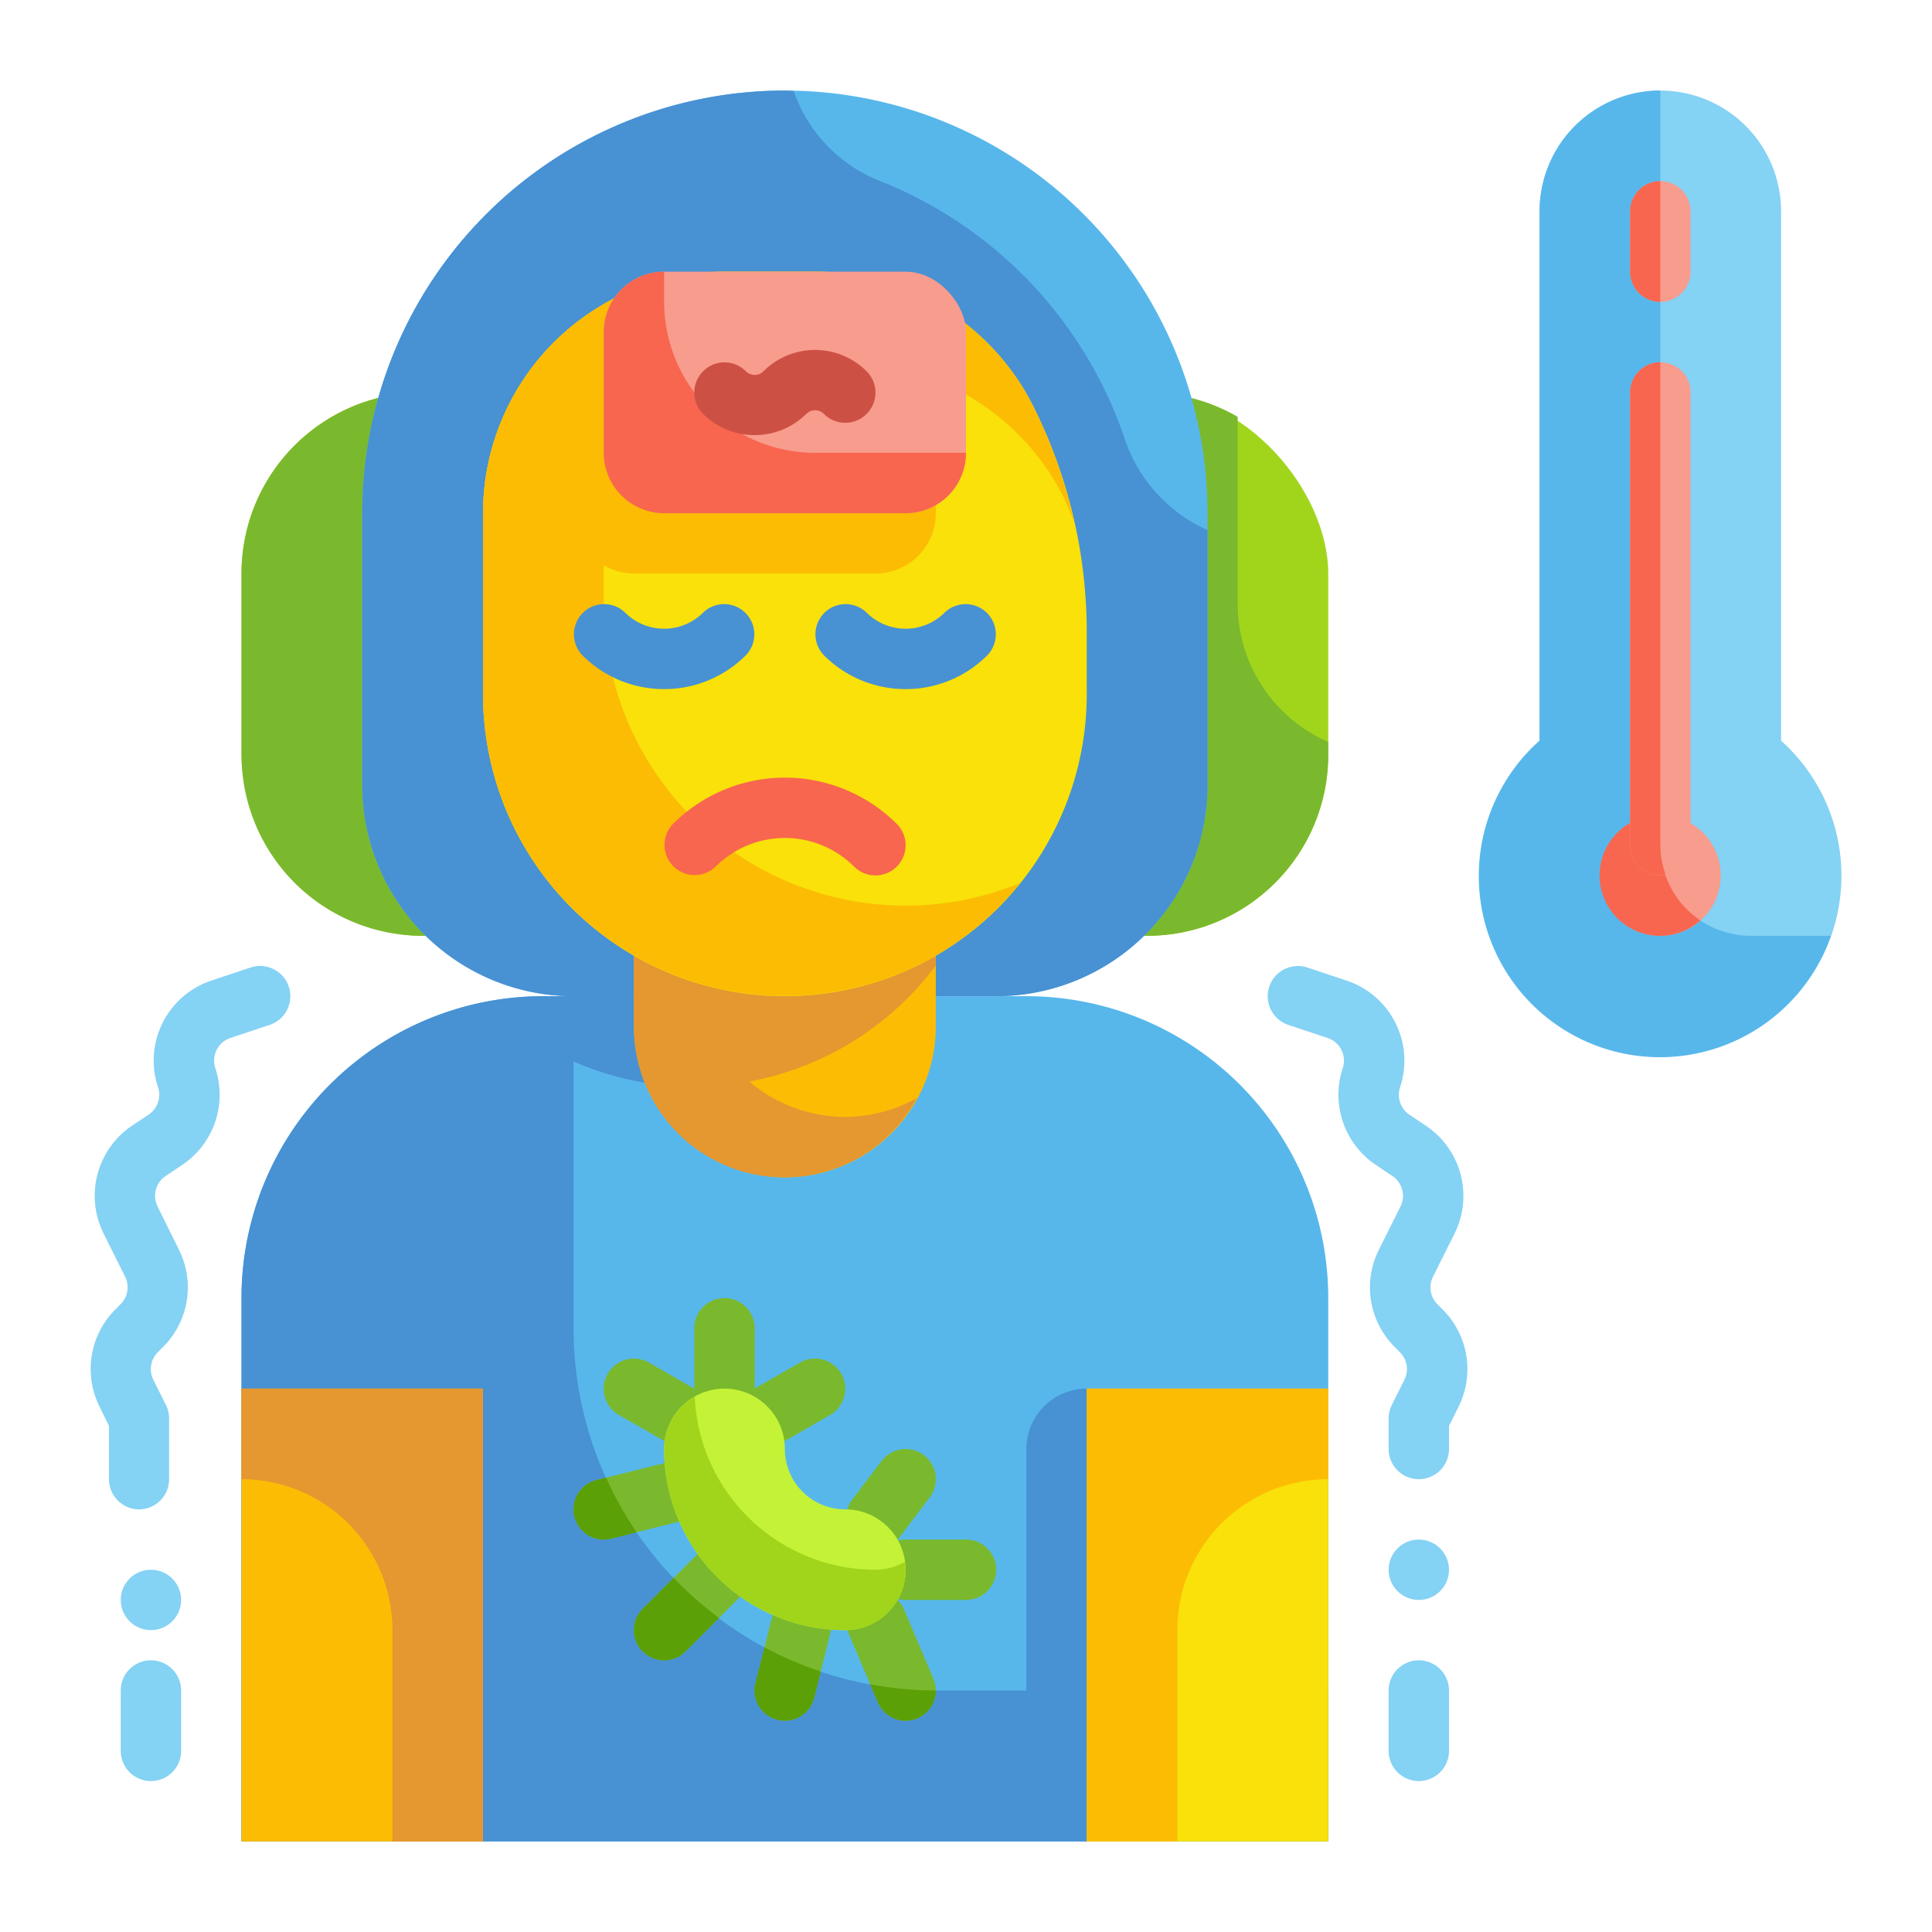 <?xml version="1.0" ?><svg viewBox="0 0 64 64" xmlns="http://www.w3.org/2000/svg"><g id="Flat"><g data-name="Stroke copy 2" id="Stroke_copy_2"><g><g><rect height="18" rx="6" style="fill: #a1d51c" width="36" x="8" y="13"/><path d="M41,20V13.809A5.97,5.97,0,0,0,38,13H14a6,6,0,0,0-6,6v6a6,6,0,0,0,6,6H38a6,6,0,0,0,6-6v-.422A5,5,0,0,1,41,20Z" style="fill: #7ab92d"/><path d="M26,3h0A14,14,0,0,1,40,17v9a7,7,0,0,1-7,7H19a7,7,0,0,1-7-7V17A14,14,0,0,1,26,3Z" style="fill: #57b7eb"/><path d="M19,33H33a7,7,0,0,0,7-7V17.559a5.067,5.067,0,0,1-2.741-3.017A14.008,14.008,0,0,0,29.13,5.988a4.939,4.939,0,0,1-2.838-2.973C26.194,3.013,26.1,3,26,3A14,14,0,0,0,12,17v9A7,7,0,0,0,19,33Z" style="fill: #4891d3"/><g><path d="M18,33H34A10,10,0,0,1,44,43V61a0,0,0,0,1,0,0H8a0,0,0,0,1,0,0V43A10,10,0,0,1,18,33Z" style="fill: #57b7eb"/><path d="M31,56A12,12,0,0,1,19,44V35.162A9.964,9.964,0,0,0,30.126,33H18A10,10,0,0,0,8,43V61H44V56Z" style="fill: #4891d3"/><path d="M21,29H31a0,0,0,0,1,0,0v5a5,5,0,0,1-5,5h0a5,5,0,0,1-5-5V29a0,0,0,0,1,0,0Z" style="fill: #fcbc04"/><rect height="15" style="fill: #f9e109" width="8" x="36" y="46"/><rect height="15" style="fill: #fcbc04" width="8" x="8" y="46"/><path d="M28,37a4.949,4.949,0,0,1-3.182-1.173A10,10,0,0,0,31,31.985V29H21v5a4.984,4.984,0,0,0,9.375,2.375A4.95,4.95,0,0,1,28,37Z" style="fill: #e59730"/><path d="M36,46h0a0,0,0,0,1,0,0V58a0,0,0,0,1,0,0H34a0,0,0,0,1,0,0V48A2,2,0,0,1,36,46Z" style="fill: #4891d3"/><path d="M39,54a5,5,0,0,1,5-5V46H36V61h3Z" style="fill: #fcbc04"/><path d="M13,54a5,5,0,0,0-5-5V46h8V61H13Z" style="fill: #e59730"/></g><path d="M26,33h0A10,10,0,0,1,16,23V17a8,8,0,0,1,8-8h3a8.09,8.09,0,0,1,7.236,4.472h0A16.707,16.707,0,0,1,36,20.944V23A10,10,0,0,1,26,33Z" style="fill: #f9e109"/><path d="M30,30A10,10,0,0,1,20,20V18.723A1.987,1.987,0,0,0,21,19h8a2,2,0,0,0,2-2V13a2.05,2.05,0,0,0-.047-.425,8.073,8.073,0,0,1,4.283,3.9c.132.264.231.541.348.811a16.66,16.66,0,0,0-1.348-3.811A8.09,8.09,0,0,0,27,9H24a8,8,0,0,0-8,8v6a10,10,0,0,0,17.8,6.248A9.926,9.926,0,0,1,30,30Z" style="fill: #fcbc04"/><rect height="8" rx="2" style="fill: #f89c8d" width="12" x="20" y="9"/><path d="M22,10V9a2,2,0,0,0-2,2v4a2,2,0,0,0,2,2h8a2,2,0,0,0,2-2H27A5,5,0,0,1,22,10Z" style="fill: #f8664f"/><path d="M22,22.827a3.814,3.814,0,0,1-2.707-1.12,1,1,0,0,1,1.414-1.414,1.831,1.831,0,0,0,2.586,0,1,1,0,0,1,1.414,1.414A3.814,3.814,0,0,1,22,22.827Z" style="fill: #4891d3"/><path d="M30,22.827a3.814,3.814,0,0,1-2.707-1.12,1,1,0,0,1,1.414-1.414,1.831,1.831,0,0,0,2.586,0,1,1,0,0,1,1.414,1.414A3.814,3.814,0,0,1,30,22.827Z" style="fill: #4891d3"/><path d="M29,29a1,1,0,0,1-.707-.293,3.247,3.247,0,0,0-4.586,0,1,1,0,0,1-1.414-1.414,5.249,5.249,0,0,1,7.414,0A1,1,0,0,1,29,29Z" style="fill: #f8664f"/><path d="M25,14.413a2.409,2.409,0,0,1-1.707-.7,1,1,0,0,1,1.414-1.416.412.412,0,0,0,.586,0,2.419,2.419,0,0,1,3.414,0,1,1,0,0,1-1.414,1.416.412.412,0,0,0-.586,0A2.409,2.409,0,0,1,25,14.413Z" style="fill: #cc5144"/><path d="M47,49a1,1,0,0,1-1-1V47a1,1,0,0,1,.1-.447l.422-.844a.789.789,0,0,0-.148-.915l-.174-.175a2.786,2.786,0,0,1-.521-3.223l.713-1.427a.792.792,0,0,0-.269-1.014l-.543-.363a2.8,2.8,0,0,1-1.1-3.207.79.79,0,0,0-.5-1l-1.3-.433a1,1,0,0,1,.632-1.9l1.3.433a2.793,2.793,0,0,1,1.766,3.534.8.8,0,0,0,.313.91l.543.362a2.8,2.8,0,0,1,.95,3.573l-.714,1.428a.789.789,0,0,0,.148.915l.174.175a2.786,2.786,0,0,1,.521,3.223L48,47.236V48A1,1,0,0,1,47,49Z" style="fill: #84d2f4"/><path d="M4.611,50a1,1,0,0,1-1-1V47.236L3.3,46.6a2.788,2.788,0,0,1,.523-3.224l.17-.171a.79.79,0,0,0,.151-.916l-.714-1.43a2.8,2.8,0,0,1,.949-3.572l.543-.362a.794.794,0,0,0,.312-.912A2.794,2.794,0,0,1,7,32.484l1.3-.433a1,1,0,0,1,.633,1.9l-1.3.433a.791.791,0,0,0-.5,1,2.8,2.8,0,0,1-1.1,3.208l-.543.362a.793.793,0,0,0-.269,1.014L5.928,41.4A2.786,2.786,0,0,1,5.4,44.621l-.17.171a.79.79,0,0,0-.15.916l.422.845a1,1,0,0,1,.1.447v2A1,1,0,0,1,4.611,50Z" style="fill: #84d2f4"/><circle cx="5" cy="53" r="1" style="fill: #84d2f4"/><circle cx="47" cy="52" r="1" style="fill: #84d2f4"/><path d="M5,59a1,1,0,0,1-1-1V56a1,1,0,0,1,2,0v2A1,1,0,0,1,5,59Z" style="fill: #84d2f4"/><path d="M47,59a1,1,0,0,1-1-1V56a1,1,0,0,1,2,0v2A1,1,0,0,1,47,59Z" style="fill: #84d2f4"/><g><path d="M24,47a1,1,0,0,1-1-1V44a1,1,0,0,1,2,0v2A1,1,0,0,1,24,47Z" style="fill: #7ab92d"/><path d="M32,53H30a1,1,0,0,1,0-2h2a1,1,0,0,1,0,2Z" style="fill: #7ab92d"/><path d="M22,55a1,1,0,0,1-.707-1.707l1.757-1.757a1,1,0,0,1,1.414,1.414l-1.757,1.757A1,1,0,0,1,22,55Z" style="fill: #7ab92d"/><path d="M20,51a1,1,0,0,1-.242-1.97l2.185-.547a1,1,0,0,1,.485,1.941l-2.184.546A.976.976,0,0,1,20,51Z" style="fill: #7ab92d"/><path d="M26,57a.976.976,0,0,1-.244-.03,1,1,0,0,1-.727-1.213l.546-2.184a1,1,0,0,1,1.941.485l-.547,2.185A1,1,0,0,1,26,57Z" style="fill: #7ab92d"/><path d="M22.4,47.806a.994.994,0,0,1-.5-.134l-1.4-.8a1,1,0,0,1,1-1.734l1.4.806a1,1,0,0,1-.5,1.867Z" style="fill: #7ab92d"/><path d="M30,57a1,1,0,0,1-.92-.609L28.107,54.1a1,1,0,0,1,1.841-.783l.972,2.29a1,1,0,0,1-.529,1.311A.984.984,0,0,1,30,57Z" style="fill: #7ab92d"/><path d="M25.6,47.806a1,1,0,0,1-.5-1.868l1.4-.8a1,1,0,0,1,1,1.734l-1.4.806A1,1,0,0,1,25.6,47.806Z" style="fill: #7ab92d"/><path d="M29.026,51.285a1,1,0,0,1-.8-1.6L29.2,48.4A1,1,0,0,1,30.8,49.6l-.972,1.284A1,1,0,0,1,29.026,51.285Z" style="fill: #7ab92d"/><path d="M26,48h0a2,2,0,0,0-2-2h0a2,2,0,0,0-2,2h0a6,6,0,0,0,6,6h0a2,2,0,0,0,2-2h0a2,2,0,0,0-2-2h0A2,2,0,0,1,26,48Z" style="fill: #c4f236"/><path d="M29,52a6,6,0,0,1-5.986-5.73A1.99,1.99,0,0,0,22,48a6,6,0,0,0,6,6,2,2,0,0,0,2-2,1.905,1.905,0,0,0-.027-.263A1.972,1.972,0,0,1,29,52Z" style="fill: #a1d51c"/><path d="M21.293,54.707a1,1,0,0,0,1.414,0l1.11-1.11a11.98,11.98,0,0,1-1.5-1.329l-1.025,1.025A1,1,0,0,0,21.293,54.707Z" style="fill: #5ba006"/><path d="M19.03,50.243A1,1,0,0,0,20,51a.976.976,0,0,0,.244-.03l.844-.211a12.008,12.008,0,0,1-1.01-1.809l-.32.08A1,1,0,0,0,19.03,50.243Z" style="fill: #5ba006"/><path d="M25.757,56.97A.976.976,0,0,0,26,57a1,1,0,0,0,.969-.757l.218-.872a11.869,11.869,0,0,1-1.862-.8l-.3,1.183A1,1,0,0,0,25.757,56.97Z" style="fill: #5ba006"/><path d="M30,57a.984.984,0,0,0,.391-.08A1,1,0,0,0,31,56a11.975,11.975,0,0,1-2.174-.207l.254.6A1,1,0,0,0,30,57Z" style="fill: #5ba006"/></g></g><g><path d="M59,24.537V7a4,4,0,0,0-8,0V24.537a6,6,0,1,0,8,0Z" style="fill: #84d2f4"/><path d="M58,31a3,3,0,0,1-3-3V3a4,4,0,0,0-4,4V24.537A6,6,0,1,0,60.651,31Z" style="fill: #57b7eb"/><circle cx="55" cy="29" r="2" style="fill: #f89c8d"/><path d="M56.324,30.488A3,3,0,0,1,55,28V27a2,2,0,1,0,1.324,3.488Z" style="fill: #f8664f"/><path d="M55,29a1,1,0,0,1-1-1V13a1,1,0,0,1,2,0V28A1,1,0,0,1,55,29Z" style="fill: #f89c8d"/><path d="M55,10a1,1,0,0,1-1-1V7a1,1,0,0,1,2,0V9A1,1,0,0,1,55,10Z" style="fill: #f89c8d"/><path d="M55.173,28.965A2.967,2.967,0,0,1,55,28V12a1,1,0,0,0-1,1V28a1,1,0,0,0,1,1A.915.915,0,0,0,55.173,28.965Z" style="fill: #f8664f"/><path d="M55,6a1,1,0,0,0-1,1V9a1,1,0,0,0,1,1Z" style="fill: #f8664f"/></g></g></g></g></svg>